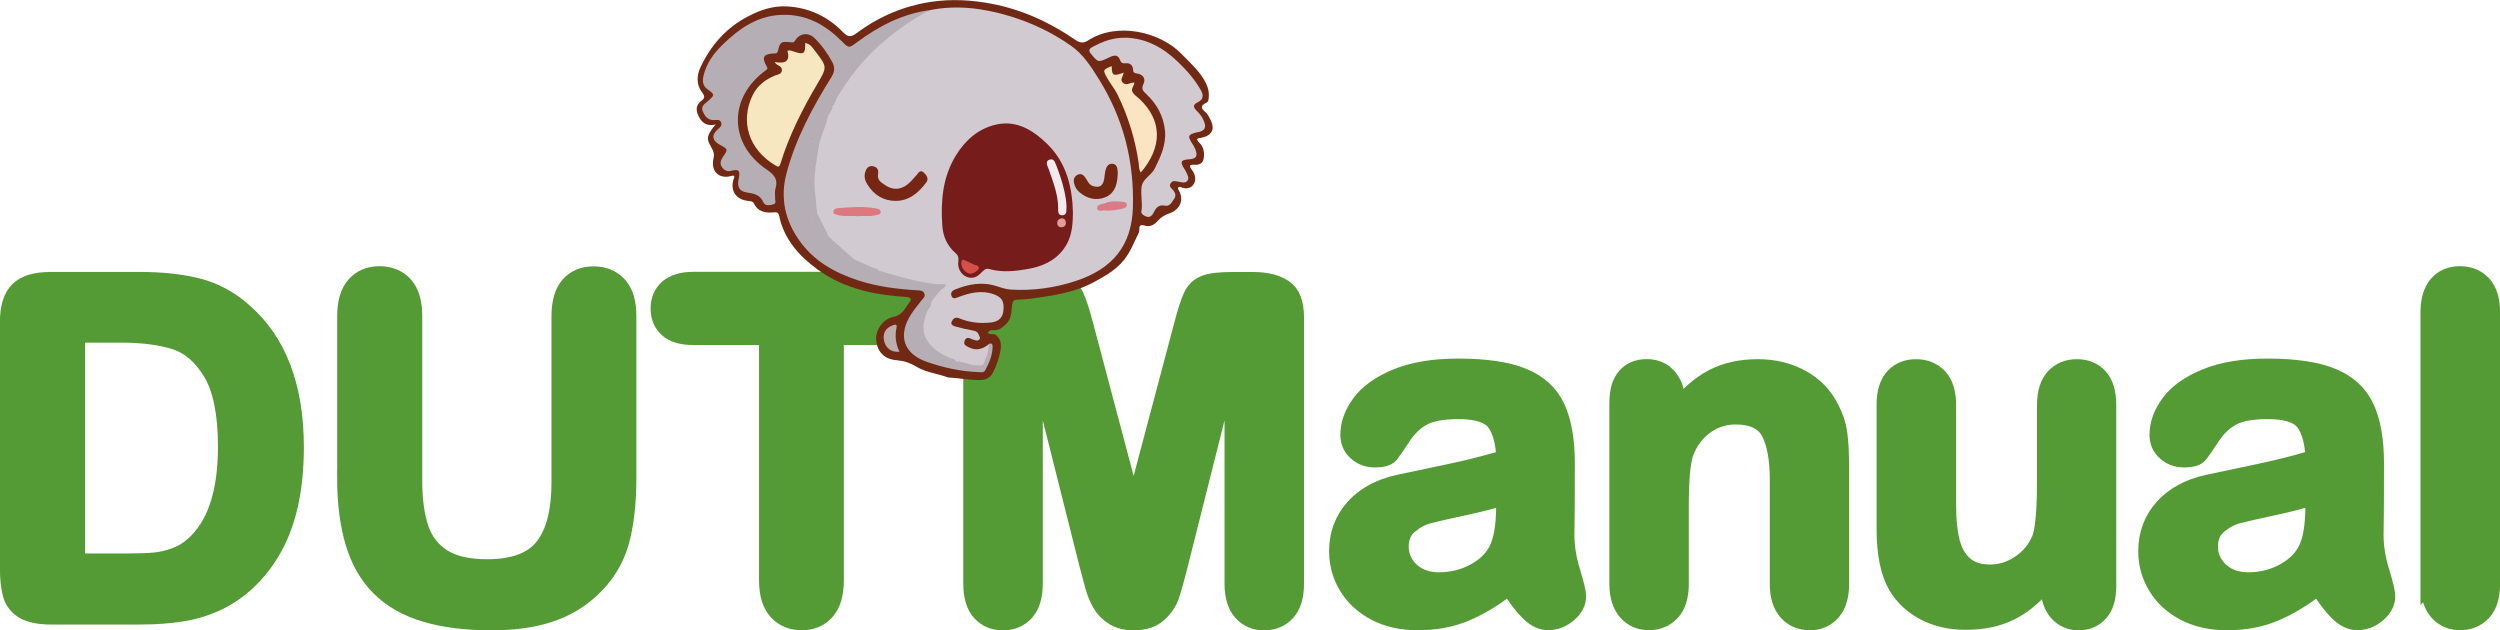 <?xml version="1.0" encoding="UTF-8"?><svg xmlns="http://www.w3.org/2000/svg" viewBox="0 0 293.3 73.95"><g id="a"><path d="M5.89,32.9h10.39c2.7,0,5.02.25,6.96.75,1.93.5,3.69,1.44,5.26,2.82,4.1,3.51,6.15,8.84,6.15,16.01,0,2.36-.21,4.52-.62,6.47-.41,1.95-1.05,3.71-1.91,5.28-.86,1.57-1.96,2.97-3.3,4.2-1.06.95-2.21,1.71-3.46,2.28-1.25.57-2.6.98-4.04,1.21-1.44.23-3.07.35-4.87.35H6.05c-1.45,0-2.54-.22-3.28-.66-.73-.44-1.21-1.06-1.44-1.85-.22-.8-.34-1.83-.34-3.1v-28.87c0-1.72.38-2.96,1.15-3.73s2.01-1.15,3.73-1.15ZM8.98,39.21v26.72h6.04c1.32,0,2.36-.04,3.12-.11.75-.07,1.53-.25,2.34-.54.81-.29,1.5-.69,2.09-1.21,2.67-2.26,4-6.14,4-11.66,0-3.88-.59-6.79-1.76-8.73-1.17-1.93-2.62-3.16-4.34-3.69-1.72-.53-3.8-.79-6.23-.79h-5.26Z" style="fill:#549b35; stroke:#549b35; stroke-miterlimit:10; stroke-width:2px;"/><path d="M40.56,56v-18.93c0-1.61.36-2.82,1.09-3.63.72-.81,1.68-1.21,2.86-1.21s2.22.4,2.94,1.21c.72.81,1.09,2.01,1.09,3.63v19.36c0,2.2.25,4.04.74,5.52.49,1.48,1.36,2.62,2.62,3.44,1.25.81,3.01,1.22,5.26,1.22,3.12,0,5.32-.83,6.61-2.48,1.29-1.66,1.93-4.17,1.93-7.53v-19.52c0-1.63.36-2.84,1.07-3.64.72-.8,1.67-1.19,2.87-1.19s2.17.4,2.91,1.19c.74.8,1.11,2.01,1.11,3.64v18.93c0,3.08-.3,5.65-.9,7.71-.6,2.06-1.73,3.87-3.4,5.42-1.43,1.33-3.1,2.29-5,2.9-1.9.61-4.12.91-6.66.91-3.03,0-5.63-.33-7.81-.98-2.18-.65-3.97-1.67-5.34-3.04-1.38-1.37-2.39-3.12-3.03-5.26-.64-2.14-.97-4.69-.97-7.67Z" style="fill:#549b35; stroke:#549b35; stroke-miterlimit:10; stroke-width:2px;"/><path d="M106.7,39.48h-8.7v28.6c0,1.65-.37,2.87-1.1,3.67-.73.8-1.68,1.19-2.85,1.19s-2.14-.4-2.89-1.21c-.74-.81-1.11-2.02-1.11-3.65v-28.6h-8.7c-1.36,0-2.37-.3-3.03-.9-.66-.6-.99-1.39-.99-2.38s.34-1.83,1.03-2.42c.69-.59,1.69-.89,2.99-.89h25.35c1.38,0,2.4.3,3.08.91.67.61,1.01,1.41,1.01,2.39s-.34,1.78-1.02,2.38c-.68.6-1.7.9-3.06.9Z" style="fill:#549b35; stroke:#549b35; stroke-miterlimit:10; stroke-width:2px;"/><path d="M127.65,66.34l-6.31-25.08v27.18c0,1.5-.34,2.63-1.01,3.38-.67.75-1.56,1.13-2.67,1.13s-1.95-.37-2.63-1.11c-.68-.74-1.02-1.88-1.02-3.4v-31.15c0-1.72.45-2.88,1.34-3.48.9-.6,2.1-.9,3.63-.9h2.47c1.49,0,2.56.13,3.24.4.67.27,1.17.75,1.49,1.45s.69,1.84,1.1,3.41l5.72,21.56,5.72-21.56c.41-1.58.78-2.71,1.1-3.41s.82-1.18,1.49-1.45c.67-.27,1.75-.4,3.24-.4h2.47c1.52,0,2.73.3,3.63.9.9.6,1.34,1.76,1.34,3.48v31.15c0,1.5-.34,2.63-1.01,3.38-.67.75-1.57,1.13-2.7,1.13-1.06,0-1.92-.38-2.6-1.13-.68-.75-1.02-1.88-1.02-3.38v-27.18l-6.31,25.08c-.41,1.63-.75,2.82-1.01,3.59-.26.76-.74,1.45-1.44,2.08s-1.67.94-2.9.94c-.93,0-1.72-.2-2.36-.6-.64-.4-1.15-.92-1.5-1.54-.36-.63-.64-1.32-.85-2.08-.21-.76-.42-1.55-.63-2.38Z" style="fill:#549b35; stroke:#549b35; stroke-miterlimit:10; stroke-width:2px;"/><path d="M177.04,68.81c-1.77,1.38-3.49,2.41-5.14,3.1-1.66.69-3.51,1.03-5.57,1.03-1.88,0-3.53-.37-4.96-1.11-1.42-.74-2.52-1.75-3.29-3.02-.77-1.27-1.15-2.65-1.15-4.14,0-2,.64-3.71,1.91-5.13,1.27-1.41,3.02-2.36,5.24-2.85.47-.11,1.62-.35,3.46-.73,1.84-.38,3.42-.72,4.74-1.03,1.32-.31,2.74-.69,4.28-1.14-.09-1.93-.48-3.35-1.17-4.26-.69-.9-2.12-1.36-4.28-1.36-1.86,0-3.26.26-4.2.78-.94.52-1.75,1.3-2.42,2.34-.67,1.04-1.15,1.72-1.42,2.05-.28.33-.87.5-1.79.5-.82,0-1.54-.26-2.13-.79-.6-.53-.9-1.2-.9-2.03,0-1.29.46-2.54,1.37-3.76.91-1.22,2.34-2.22,4.27-3.01,1.93-.79,4.34-1.18,7.22-1.18,3.22,0,5.76.38,7.6,1.14,1.84.76,3.15,1.97,3.91,3.61.76,1.65,1.14,3.83,1.14,6.55,0,1.72,0,3.18-.01,4.38,0,1.2-.02,2.53-.04,4,0,1.38.23,2.82.69,4.31.46,1.49.68,2.46.68,2.89,0,.75-.35,1.44-1.06,2.05-.71.62-1.51.93-2.4.93-.75,0-1.5-.35-2.23-1.06-.73-.71-1.51-1.73-2.34-3.07ZM176.55,58.2c-1.07.39-2.64.81-4.69,1.25-2.05.44-3.47.76-4.26.97-.79.21-1.54.61-2.26,1.21-.72.6-1.07,1.44-1.07,2.51s.42,2.05,1.26,2.83c.84.78,1.94,1.17,3.3,1.17,1.45,0,2.79-.32,4.01-.95,1.23-.64,2.13-1.45,2.7-2.46.66-1.11.99-2.94.99-5.48v-1.05Z" style="fill:#549b35; stroke:#549b35; stroke-miterlimit:10; stroke-width:2px;"/><path d="M196.69,47.19v.89c1.29-1.7,2.7-2.95,4.23-3.75,1.53-.8,3.29-1.19,5.28-1.19s3.66.42,5.18,1.26c1.52.84,2.66,2.03,3.41,3.57.48.9.8,1.86.94,2.9.14,1.04.21,2.36.21,3.97v13.64c0,1.47-.34,2.58-1.01,3.33-.67.75-1.54,1.13-2.62,1.13s-1.98-.39-2.66-1.15c-.68-.77-1.02-1.87-1.02-3.3v-12.22c0-2.42-.34-4.27-1.01-5.55-.67-1.28-2.01-1.92-4.02-1.92-1.31,0-2.5.39-3.57,1.17-1.07.78-1.86,1.85-2.36,3.21-.36,1.09-.54,3.13-.54,6.12v9.18c0,1.49-.34,2.6-1.03,3.34-.69.74-1.58,1.11-2.67,1.11s-1.92-.39-2.6-1.15c-.68-.77-1.02-1.87-1.02-3.3v-21.19c0-1.4.3-2.44.91-3.13.61-.69,1.44-1.03,2.5-1.03.64,0,1.23.15,1.75.46.52.3.94.76,1.25,1.37.31.61.47,1.35.47,2.23Z" style="fill:#549b35; stroke:#549b35; stroke-miterlimit:10; stroke-width:2px;"/><path d="M240.42,68.81v-.94c-.88,1.11-1.8,2.04-2.77,2.79s-2.02,1.31-3.17,1.68c-1.15.37-2.45.55-3.92.55-1.77,0-3.36-.37-4.77-1.1-1.41-.73-2.49-1.75-3.26-3.03-.91-1.56-1.37-3.8-1.37-6.71v-14.53c0-1.47.33-2.56.99-3.29.66-.72,1.54-1.09,2.63-1.09s2,.37,2.69,1.1c.68.73,1.02,1.83,1.02,3.28v11.74c0,1.7.14,3.13.43,4.28.29,1.15.8,2.06,1.54,2.71.74.65,1.75.98,3.02.98s2.4-.37,3.49-1.1c1.09-.73,1.89-1.69,2.39-2.87.41-1.04.62-3.31.62-6.82v-8.92c0-1.45.34-2.54,1.02-3.28.68-.73,1.57-1.1,2.66-1.1s1.97.36,2.63,1.09c.66.73.99,1.82.99,3.29v21.24c0,1.4-.32,2.44-.95,3.14-.64.7-1.46,1.05-2.46,1.05s-1.83-.36-2.48-1.09c-.65-.73-.98-1.74-.98-3.05Z" style="fill:#549b35; stroke:#549b35; stroke-miterlimit:10; stroke-width:2px;"/><path d="M271.97,68.81c-1.77,1.38-3.49,2.41-5.14,3.1-1.66.69-3.51,1.03-5.57,1.03-1.88,0-3.53-.37-4.96-1.11-1.42-.74-2.52-1.75-3.29-3.02-.77-1.27-1.15-2.65-1.15-4.14,0-2,.64-3.71,1.91-5.13,1.27-1.41,3.02-2.36,5.24-2.85.47-.11,1.62-.35,3.46-.73,1.84-.38,3.42-.72,4.74-1.03,1.32-.31,2.74-.69,4.28-1.14-.09-1.93-.48-3.35-1.17-4.26-.69-.9-2.12-1.36-4.28-1.36-1.86,0-3.26.26-4.2.78-.94.52-1.75,1.3-2.42,2.34-.67,1.04-1.15,1.72-1.42,2.05-.28.33-.87.5-1.79.5-.82,0-1.54-.26-2.13-.79-.6-.53-.9-1.2-.9-2.03,0-1.29.46-2.54,1.37-3.76.91-1.22,2.34-2.22,4.27-3.01,1.93-.79,4.34-1.18,7.22-1.18,3.22,0,5.76.38,7.6,1.14,1.84.76,3.15,1.97,3.91,3.61.76,1.65,1.14,3.83,1.14,6.55,0,1.72,0,3.18-.01,4.38,0,1.2-.02,2.53-.04,4,0,1.38.23,2.82.69,4.31.46,1.49.68,2.46.68,2.89,0,.75-.35,1.44-1.06,2.05-.71.62-1.51.93-2.4.93-.75,0-1.5-.35-2.23-1.06-.73-.71-1.51-1.73-2.34-3.07ZM271.49,58.2c-1.07.39-2.64.81-4.69,1.25-2.05.44-3.47.76-4.26.97-.79.21-1.54.61-2.26,1.21-.72.6-1.07,1.44-1.07,2.51s.42,2.05,1.26,2.83c.84.78,1.94,1.17,3.3,1.17,1.45,0,2.79-.32,4.01-.95,1.23-.64,2.13-1.45,2.7-2.46.66-1.11.99-2.94.99-5.48v-1.05Z" style="fill:#549b35; stroke:#549b35; stroke-miterlimit:10; stroke-width:2px;"/><path d="M284.97,68.49v-31.8c0-1.47.33-2.58.98-3.33.65-.75,1.54-1.13,2.65-1.13s2,.37,2.69,1.11c.68.74,1.02,1.86,1.02,3.34v31.8c0,1.49-.34,2.6-1.03,3.34-.69.74-1.58,1.11-2.67,1.11s-1.95-.39-2.62-1.15c-.67-.77-1.01-1.87-1.01-3.3Z" style="fill:#549b35; stroke:#549b35; stroke-miterlimit:10; stroke-width:2px;"/></g><g id="b"><path d="M133.6,27.31c-.55,1.09-.96,2.23-1.75,3.21-.91,1.12-2.09,1.79-3.29,2.46-2.32,1.31-4.91,1.69-7.5,2.05-.58.08-1.17.11-1.76.13-.45.02-.51.28-.56.65-.11.77-.05,1.58-.7,2.2-.44.42-.86.79-1.53.73-.22-.02-.46.02-.63.3.27.28.69.04.98.28.61.5.63,1.18.51,1.83-.16.88-.45,1.73-.86,2.53-.33.64-.82.9-1.55.91-1.26,0-2.49-.24-3.74-.31-1.22-.46-2.58-.57-3.7-1.26-.75-.45-1.47-.69-2.33-.76-1.48-.12-2.3-1.02-2.4-2.41-.08-1.11.78-2.42,2-2.66,1.12-.22,1.44-1.12,1.98-1.84.24-.33-.08-.46-.33-.5-.43-.06-.87-.06-1.3-.1-3.33-.31-6.51-1.16-9.23-3.14-2.15-1.57-3.92-3.53-4.5-6.28-.08-.38-.25-.45-.57-.42-.99.09-1.89-.01-2.4-1.06-.12-.26-.48-.25-.76-.29-1.36-.18-2.03-1.22-1.62-2.53.04-.14.17-.28.02-.41-.05-.04-.19,0-.28.02-1.43.42-2.45-.54-2.09-2.06.12-.53,0-.82-.24-1.27-.48-.85-.78-1.24.49-2.71-1.1.27-1.68-.25-2.05-1.08-.28-.62-.26-1.19.33-1.65.38-.3.55-.5.12-1.05-.67-.85-.64-1.96-.18-2.93,1.21-2.57,3-4.62,5.56-5.96,1.45-.76,2.94-1.27,4.59-1.18,2.58.14,4.79,1.18,6.58,3.03.6.61.95.58,1.63.08,2.59-1.93,5.5-3.17,8.72-3.65,2.38-.35,4.72-.22,7.08.23,3.61.69,6.86,2.2,9.86,4.26.45.31.89.4,1.39.08,3.48-2.28,8.53-1.02,11,1.52,1.07,1.1,2.24,2.11,2.92,3.52.25.52.36,1.06.3,1.64-.02.24-.06.49-.28.59-.72.34-.65.67-.08,1.13.24.2.39.53.54.82.59,1.1.23,1.88-.99,2.15-.37.08-.88.04-.26.63.46.44.59,1.14.48,1.8-.09.53-.45.77-.99.75-.47-.02-.9-.06-.38.62.34.44.51,1.08.24,1.58-.31.58-.92.68-1.55.43-.13-.05-.27-.07-.33.07-.03.07.02.19.07.27.65,1.07.22,2.27-1.07,2.72-.58.2-1.04.48-1.43.94-.38.44-.92.68-1.45.51-.65-.2-.68.1-.67.57,0,.1-.05.2-.07.3Z" style="fill:#712914; stroke-width:0px;"/><path d="M109.08,1.19c3.14-.63,6.22-.24,9.24.66,2.64.78,5.11,1.95,7.36,3.54,1.42,1,2.35,2.47,3.26,3.93,2.87,4.61,4.14,9.65,3.97,15.06-.14,4.37-2.33,7.17-6.78,8.61-2.45.79-4.98,1.14-7.56.98-.57-.04-1.1-.22-1.63-.39-1.7-.56-3.33-.25-4.93.4-.31.13-.52.36-.38.73.16.42.46.27.76.16,1.36-.51,2.74-.87,4.19-.35.96.35,1.24.81,1.14,1.9-.07.82-.53,1.3-1.44,1.41-1.26.14-2.51.03-3.69-.47-.51-.22-.77.02-.93.35-.2.4.21.53.49.61.66.19,1.34.34,2.02.46.34.06.56.19.67.52.06.19.24.35.03.55-.16.15-.32.11-.5.05-.14-.05-.3-.07-.44-.15-.38-.22-.65-.11-.78.28-.13.42.18.54.5.71.88.45,1.62.22,2.34-.34.05-.01.13-.02.14,0,.26.68-.34,2.26-1.01,2.65-.21.04-.42.03-.63.03-.78-.11-1.53-.33-2.28-.54-.93-.46-1.92-.79-2.71-1.51-1.06-.96-1.59-2.08-1.21-3.52.09-.45.24-.89.5-1.27.18-.23.27-.5.33-.78.29-.64.76-1.14,1.24-1.63.12-.09.25-.18.39-.28-.18-.08-.34,0-.5-.02-.15,0-.31,0-.46,0-2.2-.27-4.33-.82-6.43-1.51-.08-.02-.15-.05-.22-.08-.19-.11-.37-.24-.59-.3-.85-.25-1.62-.65-2.38-1.11-1.05-.82-2.09-1.65-2.99-2.64-.1-.11-.18-.23-.26-.36-.41-.84-.89-1.66-1.19-2.55-.04-.12-.06-.24-.08-.36-.35-1.85-.32-3.69-.11-5.56.2-1.75.74-3.38,1.33-5.02.12-.59.49-1.06.71-1.6.17-.33.28-.69.47-1.01,2.13-3.89,5.25-6.83,8.9-9.26.65-.44,1.38-.75,2.15-.97Z" style="fill:#d1cad1; stroke-width:0px;"/><path d="M95.85,24.72c0,.1,0,.2.01.31-.07,1.23-.07,1.25-1.46,1.27-.49,0-.73.08-.51.65.19.48.31.67.71.14.32-.43.79-.55,1.16-.07.36.47.94.18,1.32.47.05.1.11.2.16.3.33.62.95,1.06,1.02,1.83.03.3.37.31.61.37.45.09.9.17,1.29.42l2.46,1.08c.19.04.17.41.47.3.05,0,.1,0,.15,0,.2.36-.07.45-.31.54-.21.07-.46.04-.73.34.85-.25,1.51-.15,2.07.42.13.14.36.2.49.05.37-.45.84-.3,1.19-.12.75.38,1.61.31,2.33.67.66.32,1.16.28,1.58-.35h.46c.17.17.34.34.15.6-.47.47-.87.99-1.23,1.55-.23.21-.15.53-.31.77-.21.39-.37.8-.47,1.23-.21.36-.5.58-.93.56-.29,0-.51.05-.51.41,0,1.19.63,2.09,1.42,2.87.36.36.93.2,1.4.33.79.21,1.54.53,2.33.74.8.02,1.52.39,2.3.47.2.17.41.16.61,0,.43-.06.4-.46.53-.74.26-.56.42-1.14.37-1.76.44-.22.48.09.47.39-.03.97-.42,1.84-.86,2.67-.18.34-.54.23-.84.22-2.07-.07-4.06-.52-6-1.19-2.77-.96-3.47-3.13-1.82-5.65.36-.55.8-1.06,1.2-1.59.19-.24.47-.44.31-.8-.15-.34-.47-.34-.79-.36-2.38-.14-4.74-.43-7.02-1.18-2.73-.9-5.16-2.26-6.85-4.66-1.7-2.4-2.27-5.02-1.5-7.92,1.09-4.07,3.06-7.73,5.27-11.27.41-.65.4-1.19.08-1.77-.55-1.02-1.22-1.96-2.05-2.77-.74-.73-1.76-.62-2.3.27-.18.3-.36.21-.57.19-1.08-.1-1.19-.03-1.45,1.04-.07.29-.22.27-.44.28-1.24.05-1.49.45-.89,1.48.16.28.13.35-.1.51-4.37,3.17-4.36,8.59.09,11.61.93.63,1.4,1.19,1.05,2.3-.1.33-.02.71-.04,1.07-.02.27.23.62-.25.75-.43.12-.93.16-1.11-.24-.39-.91-1.11-1.04-1.95-1.17-.92-.14-1.17-.68-.95-1.65.2-.91-.01-1.13-.87-.89-.46.12-.82-.05-1.08-.4-.3-.41-.18-.83.08-1.21.63-.92.64-.91-.36-1.45-.9-.49-.99-1.14-.22-1.82.24-.21.5-.39.4-.75-.12-.4-.46-.35-.76-.32-.78.06-1.17-.43-1.42-1.06-.25-.6.29-.88.63-1.18.79-.71.82-.74-.06-1.37-.57-.41-.62-.96-.48-1.57.34-1.48,1.19-2.64,2.25-3.67,1.97-1.92,4.13-3.43,7.03-3.5,2.81-.07,5.02,1.17,6.94,3.09.84.84.83.84,1.79.13,2.56-1.9,5.32-3.34,8.53-3.77-2.39,1.27-4.55,2.82-6.52,4.7-1.75,1.67-3.13,3.58-4.39,5.6-.06.05-.13.09-.2.07q-.79-.22-1.16.66c.27.18.66-.12.89.18.01.6-.58.96-.62,1.54-.21.18-.47.33-.67.07-.36-.47-.53-.17-.73.12-.4.57-.66,1.22-.99,1.82.84.18,1.42,1.7.86,2.36-.31.37-.72.32-1.12.13-.19-.09-.22-.34-.42-.42-.32,1.13-.88,2.18-1.14,3.32-.2.88-.51,1.8.39,2.55.36.3.43.75.1,1.09.77-.16,1.62-.31,2.49-.27Z" style="fill:#b6aeb5; stroke-width:0px;"/><path d="M132.03,4.42c2.5.07,4.5,1.21,6.24,2.91,1.01.98,1.94,2.04,2.63,3.28.33.59.28,1.06-.38,1.39-.47.23-.63.5-.16.96.36.35.69.75.88,1.24.3.75.14,1.1-.63,1.3-.05.01-.1,0-.15.01-1.1.29-1.16.43-.57,1.36.14.22.27.44.36.68.29.79.08,1.09-.76,1.14-.96.06-1.08.29-.55,1.12.07.11.15.21.2.33.15.35.43.72.16,1.07-.25.33-.68.17-1.02.11-.36-.06-.71-.21-.95.2-.24.41.15.58.34.83.22.29.31.65.11.93-.27.38-.51.96-1.08.85-.76-.15-1.07.23-1.35.8-.23.47-.57.7-1.11.36-.25-.16-.4-.3-.32-.6.01-.05.01-.1.02-.15.09-.9-.14-1.81,0-2.68.14-.89,1.15-1.29,1.55-2.11.68-1.39,1.33-2.78,1.19-4.38-.16-1.73-.95-3.16-2.2-4.34-.35-.33-.62-.57-.34-1.15.32-.66-.03-1.15-.76-1.26-.31-.05-.44-.12-.45-.45-.02-.53-.38-.81-.87-.75-.39.05-.55-.08-.67-.4-.19-.54-.57-.59-1.05-.38-.12.05-.23.1-.35.16-1.17.54-1.15.52-1.96-.44-.33-.39-.32-.6.14-.85,1.21-.66,2.46-1.12,3.87-1.08Z" style="fill:#d1cad1; stroke-width:0px;"/><path d="M90.87,7.27q2.01.4,1.51-1.3c.23-.12.44-.02.66.05,1.3.43,1.43.34,1.43-.98.6.1.88.59,1.2,1,1.39,1.82,1.38,1.83.22,3.8-1.75,2.98-3.32,6.05-4.33,9.37-.13.44-.28.39-.57.21-3.16-1.86-4.2-5.19-2.67-8.29.55-1.11,1.48-1.8,2.6-2.27.32-.13.76-.13.81-.59.05-.45-.39-.55-.66-.76-.05-.04-.09-.11-.21-.26Z" style="fill:#f6e7c0; stroke-width:0px;"/><path d="M130.43,7.74c0,1.14.16,1.24,1.4.78-.03.43-.56.85-.03,1.24.43.32.82-.13,1.29-.07-.02.38-.42.68-.24,1.07.17.36.52.56.8.82,2.69,2.49,2.78,5.63.19,8.66-.26-.36-.2-.78-.26-1.15-.4-2.78-1.23-5.43-2.45-7.95-.34-.71-.87-1.32-1.25-2.01-.52-.94-.5-.95.55-1.37Z" style="fill:#fbe4c2; stroke-width:0px;"/><path d="M105.53,41.27c-.94.09-1.62-.41-1.81-1.29-.19-.87.17-1.51,1.01-1.81.27-.1.55-.18.45.28-.21.98-.09,1.91.35,2.82Z" style="fill:#bcadae; stroke-width:0px;"/><path d="M125.87,25.08c-.01,1.45-.15,2.85-1.04,4.08-1.07,1.48-2.61,2.12-4.3,2.41-1.49.26-3,.41-4.49-.01-.29-.08-.46,0-.67.2-.34.3-.63.68-1.1.79-1.03.24-1.99-.7-1.84-1.85.05-.41.02-.7-.32-1-.97-.84-1.48-1.94-1.56-3.23-.2-2.91.04-5.73,1.63-8.29,1.11-1.79,2.65-3.11,4.7-3.57,2.44-.54,4.39.71,6.03,2.33,2.24,2.22,2.91,5.08,2.97,8.13Z" style="fill:#761c1b; stroke-width:0px;"/><path d="M95.85,24.72c-1,.42-2.1.23-3.14.54.19-.31.72-.22.68-.72-.03-.38-.29-.57-.56-.78-.26-.2-.36-.46-.37-.8-.03-1.31.41-2.5.91-3.67.14-.33.31-.64.32-1.01,0-.3.04-.56.38-.7.1.2.18.42.3.6.21.31.55.24.84.19.28-.05.32-.29.33-.54,0-.33-.03-.66-.12-.98-.23-.8-.32-.85-1.06-.38-.11-.65.47-.98.6-1.49.11-.41.37-.79.64-1.12.23-.28.56-1.01.88-.01.11.34.4,0,.59.1-.29,1.16-.88,2.23-1.05,3.42-.27,1.83-.68,3.65-.36,5.53.1.6.04,1.22.19,1.82Z" style="fill:#b5aeb5; stroke-width:0px;"/><path d="M103.01,20.46c-.12.71.44.99.89,1.29.68.46,1.43.54,2.18.14.6-.32,1-.86,1.45-1.35.22-.24.4-.69.84-.3.35.31.62.74.31,1.15-.89,1.2-2,2.17-3.59,2.18-1.46,0-2.58-.71-3.34-1.95-.26-.42-.4-.88-.25-1.39.13-.46.37-.82.91-.73.52.09.7.46.6.97Z" style="fill:#752714; stroke-width:0px;"/><path d="M131.12,20.59c-.05,1.08-.36,2.09-1.4,2.53-1.08.46-2.16.21-3.08-.57-.24-.2-.42-.45-.53-.74-.2-.49-.23-1.02.28-1.29.52-.28.84.12,1.09.55.18.3.34.62.73.75.72.24,1.14.04,1.31-.7.07-.32.07-.66.14-.99.1-.47.3-.96.85-.92.54.04.6.55.62,1,0,.13,0,.26,0,.38Z" style="fill:#732711; stroke-width:0px;"/><path d="M112.17,42.4c-.91.12-1.67-.41-2.5-.6-.4-.09-.82.14-1.17-.15-.74-.61-1.26-1.38-1.56-2.28-.08-.23-.05-.5-.11-.75-.13-.54-.03-.96.68-.76.43.12.61-.31.95-.37-.62,2.34,1.21,3.73,2.93,4.49.27.12.62.09.77.43Z" style="fill:#b5aeb5; stroke-width:0px;"/><path d="M109.85,33.34c-.31.91-.4.94-1.31.66-.99-.3-2-.56-2.99-.85-.22-.07-.36-.26-.56.12-.19.35-.59.33-.88-.03-.47-.58-1.06-.65-1.72-.4-.19.07-.4.21-.5-.09-.09-.27.17-.31.32-.44.3-.26.92.14,1.03-.51,2.18.63,4.35,1.28,6.61,1.54Z" style="fill:#b5aeb5; stroke-width:0px;"/><path d="M100.56,25.36c-.79-.08-1.59.09-2.37-.16-.19-.06-.44-.09-.42-.35.02-.26.23-.4.47-.42,1.52-.13,3.05-.26,4.57.03.22.04.49.11.51.39.02.31-.27.32-.49.38-.75.22-1.53.05-2.28.14Z" style="fill:#dd787f; stroke-width:0px;"/><path d="M97.08,27.48c-.57,0-1.16.23-1.58-.5-.2-.35-.63-.03-.85.3-.14.2-.22.54-.48.52-.28-.02-.3-.37-.38-.61q-.39-1.1.82-1.1c.18,0,.36-.02.54,0,.48.05.75-.05.49-.6-.12-.25.03-.38.23-.48.41.82.81,1.64,1.22,2.46Z" style="fill:#b5aeb5; stroke-width:0px;"/><path d="M129.66,24.69c-.23-.07-.86.25-.94-.23-.09-.53.61-.48.97-.64.6-.27,1.25-.19,1.89-.16.25,0,.6.08.63.34.03.31-.33.46-.59.5-.6.09-1.2.28-1.96.19Z" style="fill:#d87b86; stroke-width:0px;"/><path d="M100.17,30.41c-.63-.11-1.25-.21-1.88-.32-.09-.02-.24-.11-.23-.16.13-.83-.58-1.32-.81-1.99-.02-.05,0-.1,0-.15.97.87,1.95,1.75,2.92,2.62Z" style="fill:#b5aeb5; stroke-width:0px;"/><path d="M97.7,12.41c-.05,0-.11.01-.15,0-.35-.12-.89.46-.99-.04-.09-.42.34-.91.7-1.28.15-.15.24-.12.35.05.13.2.3.35.56.36-.19.29-.16.69-.47.92Z" style="fill:#b5aeb5; stroke-width:0px;"/><path d="M110.47,33.94c-.05-.2-.1-.4-.15-.6.21.02.44-.07.66.07-.08.26-.28.41-.51.53Z" style="fill:#b5aeb5; stroke-width:0px;"/><path d="M108.93,36.25c.07-.27-.19-.67.31-.77.01.3-.06.57-.31.77Z" style="fill:#b5aeb5; stroke-width:0px;"/><path d="M115.08,42.87c-.2.36-.41.36-.61,0,.2,0,.41,0,.61,0Z" style="fill:#b5aeb5; stroke-width:0px;"/><path d="M103.09,31.79c-.34.19-.35-.13-.47-.3.22,0,.37.1.47.3Z" style="fill:#b5aeb5; stroke-width:0px;"/><path d="M97.08,29.81c.03.24-.07.43-.32.51-.3.1-.33-.17-.42-.32-.21-.36-.49-.64-.85-.85-.14-.08-.26-.19-.19-.36.06-.15.21-.2.37-.22.73-.13,1.43.48,1.41,1.25Z" style="fill:#b5aeb5; stroke-width:0px;"/><path d="M100.93,32.08c-.33-.15-.66-.15-1.02-.03-.37.12-.54-.21-.73-.44-.11-.13-.1-.3.01-.42.22-.24.52-.22.78-.1.36.17.71.26,1.1.24.25,0,.47.11.45.4-.03.34-.29.37-.59.34Z" style="fill:#b5aeb5; stroke-width:0px;"/><path d="M97.64,30.59c-.04.13-.11.23-.26.22-.14-.01-.23-.1-.23-.24,0-.13.12-.15.21-.15.13,0,.25.01.28.18Z" style="fill:#b5aeb5; stroke-width:0px;"/><path d="M125.12,24.15c0,.08,0,.15,0,.23-.01.38.03.87-.49.88-.54,0-.49-.49-.49-.87,0-1.6-.6-3.05-1.1-4.52-.03-.1-.09-.19-.12-.28-.1-.32-.25-.69.19-.85.46-.17.63.18.76.53.4,1.02.76,2.06,1,3.14.13.58.23,1.15.25,1.74Z" style="fill:#f2eaec; stroke-width:0px;"/><path d="M113.9,32.11c-.63,0-1.21-.74-1.11-1.37.05-.31.19-.31.41-.2.34.16.68.31,1.02.48.23.11.6.06.62.43.01.23-.64.66-.94.65Z" style="fill:#d44f47; stroke-width:0px;"/><path d="M124.54,25.61c.37,0,.51.26.51.55,0,.34-.26.51-.56.5-.28,0-.46-.21-.46-.5,0-.32.21-.5.51-.55Z" style="fill:#df9d98; stroke-width:0px;"/></g></svg>